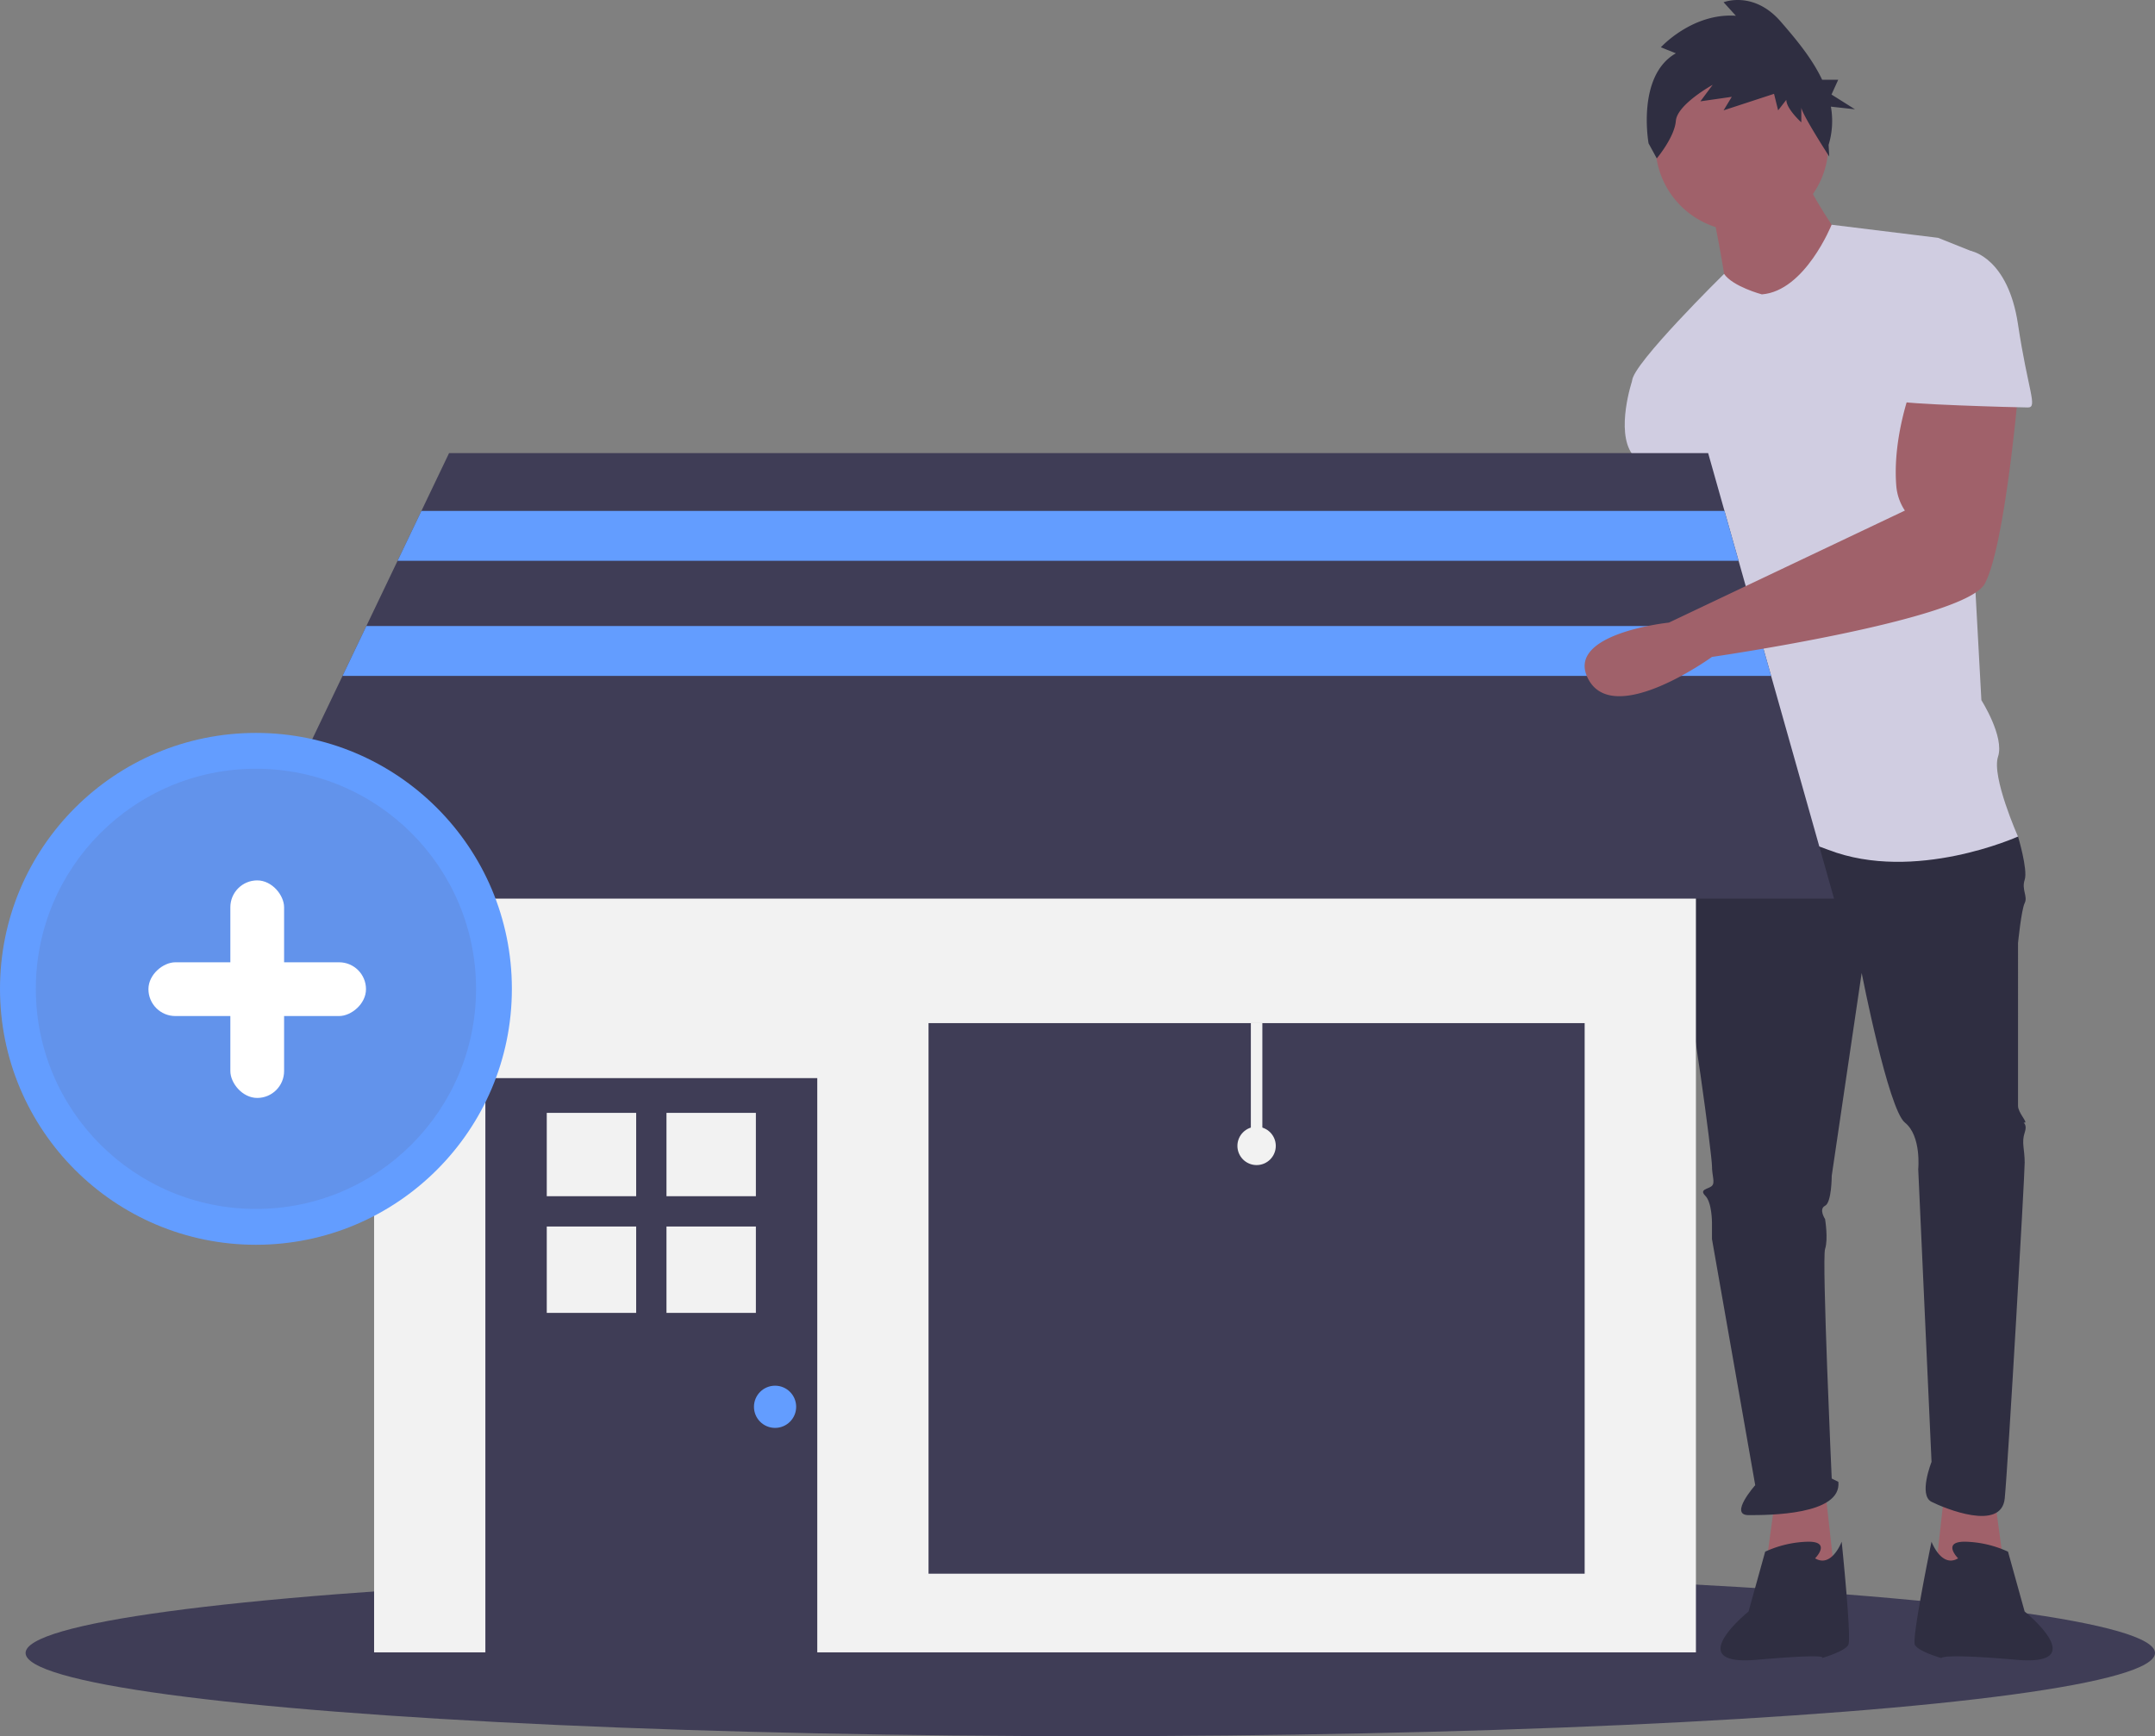 <svg xmlns="http://www.w3.org/2000/svg" width="842" height="678.376" viewBox="0 0 842 678.376">
  <rect x="0" y="0" width="842" height="678.376" fill="#808080" stroke="none"/>
  <g id="Group_1" data-name="Group 1" transform="translate(0 0)">
    <ellipse id="Ellipse_1" data-name="Ellipse 1" cx="416" cy="32.5" rx="416" ry="32.5" transform="translate(10 613.376)" fill="#3f3d56"/>
    <path id="Path_1" data-name="Path 1" d="M779.369,585.5l3.9,28.593-27.293,2.6,3.9-35.091Z" fill="#a0616a"/>
    <path id="Path_2" data-name="Path 2" d="M829.7,303.812s2.6,35.091,2.6,36.391-18.2,90.977-18.2,90.977-25.993,49.387,0,48.088,18.2-46.788,18.2-46.788L859.594,357.1l-11.7-53.286Z" transform="translate(-179 -110.812)" fill="#a0616a"/>
    <path id="Path_3" data-name="Path 3" d="M693.591,585.5l-3.9,28.593,27.293,2.6-3.9-35.091Z" fill="#a0616a"/>
    <path id="Path_4" data-name="Path 4" d="M842.7,428.581l-6.5,9.1s-3.9,38.99,0,51.987,11.7,72.781,11.7,76.68,1.3,6.5,0,7.8-5.2,1.3-2.6,3.9,2.6,10.4,2.6,10.4v6.5l16.9,96.175s-10.4,11.7-2.6,11.7,36.391,0,35.091-13l-2.6-1.3s-3.9-85.778-2.6-89.677,0-11.7,0-11.7-2.6-3.9,0-5.2,2.6-11.7,2.6-11.7l11.7-79.28s10.4,53.286,16.9,58.485,5.2,18.2,5.2,18.2l5.2,114.371s-5.2,13,0,15.6,27.293,11.7,28.593-1.3,7.8-126.068,7.8-131.266-1.3-7.8,0-11.7-1.3-3.9,0-3.9-2.6-3.9-2.6-6.5V479.268s1.3-13,2.6-15.6-1.3-5.2,0-9.1-2.6-16.9-2.6-16.9l-58.485-15.6Z" transform="translate(-179 -110.812)" fill="#2f2e41"/>
    <path id="Path_5" data-name="Path 5" d="M888.187,719.706s6.5-6.5-2.6-6.5a42.3,42.3,0,0,0-16.9,3.9l-6.5,23.394s-26.644,21.444,3.248,18.845,25.344-.65,25.344-.65,9.1-2.6,10.4-5.2-2.6-40.29-2.6-40.29S894.685,723.6,888.187,719.706Z" transform="translate(-179 -110.812)" fill="#2f2e41"/>
    <path id="Path_6" data-name="Path 6" d="M944.072,719.706s-6.5-6.5,2.6-6.5a42.3,42.3,0,0,1,16.9,3.9l6.5,23.394s26.643,21.445-3.249,18.845-29.242-.65-29.242-.65-9.1-2.6-10.4-5.2,6.5-40.29,6.5-40.29S937.574,723.6,944.072,719.706Z" transform="translate(-179 -110.812)" fill="#2f2e41"/>
    <circle id="Ellipse_2" data-name="Ellipse 2" cx="33.791" cy="33.791" r="33.791" transform="translate(646.803 22.744)" fill="#a0616a"/>
    <path id="Path_7" data-name="Path 7" d="M847.9,192.041s5.2,25.993,5.2,29.892,22.094,15.6,22.094,15.6l24.694-31.192s-15.6-22.094-15.6-27.293Z" transform="translate(-179 -110.812)" fill="#a0616a"/>
    <path id="Path_8" data-name="Path 8" d="M867.392,225.832s-11.328-3.015-14.761-8.006c0,0-35.926,35.3-35.926,41.8L845.3,310.31s0,18.2,2.6,19.495,0,0,0,5.2-7.8,38.99-5.2,44.189,5.2,1.3,2.6,9.1-9.1,49.387-9.1,49.387,23.394-7.8,57.185,5.2,74.081-5.2,74.081-5.2-10.4-23.394-7.8-31.192-6.5-22.094-6.5-22.094l-6.5-119.569s9.1-53.286,2.6-55.886l-13-5.2-41.62-5.115S884.288,224.533,867.392,225.832Z" transform="translate(-179 -110.812)" fill="#d0cde1"/>
    <path id="Path_9" data-name="Path 9" d="M829.7,250.526l-13,9.1s-6.5,19.495,0,28.593,9.1,22.094,9.1,22.094l25.993-2.6Z" transform="translate(-179 -110.812)" fill="#d0cde1"/>
    <path id="Path_10" data-name="Path 10" d="M833.794,131.636l-5.862-2.347s12.256-13.493,29.308-12.32l-4.8-5.28s11.723-4.693,22.38,7.626c5.6,6.476,12.084,14.089,16.125,22.664h6.277l-2.62,5.769,9.17,5.769-9.412-1.036a31.921,31.921,0,0,1-.89,14.94l.252,4.56s-10.91-16.879-10.91-19.226v5.867s-5.862-5.28-5.862-8.8l-3.2,4.107-1.6-6.453-19.716,6.453,3.2-5.28-12.256,1.76,4.8-6.453s-13.854,7.626-14.387,14.08-7.46,14.666-7.46,14.666l-3.2-5.867S818.341,140.435,833.794,131.636Z" transform="translate(-179 -110.812)" fill="#2f2e41"/>
    <rect id="Rectangle_1" data-name="Rectangle 1" width="516.463" height="362.798" transform="translate(146.169 282.832)" fill="#f2f2f2"/>
    <rect id="Rectangle_2" data-name="Rectangle 2" width="129.678" height="226.374" transform="translate(189.645 421.256)" fill="#3f3d56"/>
    <rect id="Rectangle_3" data-name="Rectangle 3" width="34.932" height="32.563" transform="translate(213.632 434.837)" fill="#f2f2f2"/>
    <rect id="Rectangle_4" data-name="Rectangle 4" width="34.932" height="32.563" transform="translate(260.405 434.837)" fill="#f2f2f2"/>
    <rect id="Rectangle_5" data-name="Rectangle 5" width="34.932" height="33.748" transform="translate(213.632 479.241)" fill="#f2f2f2"/>
    <rect id="Rectangle_6" data-name="Rectangle 6" width="34.932" height="33.748" transform="translate(260.405 479.241)" fill="#f2f2f2"/>
    <circle id="Ellipse_3" data-name="Ellipse 3" cx="8.245" cy="8.245" r="8.245" transform="translate(294.587 541.439)" fill="#639dff"/>
    <rect id="Rectangle_7" data-name="Rectangle 7" width="256.357" height="215.13" transform="translate(362.799 399.767)" fill="#3f3d56"/>
    <path id="Path_11" data-name="Path 11" d="M716.6,351.134H92.2l41.632-87.042,9.317-19.489,12.189-25.486,9.317-19.489,10.8-22.577H667.407l6.379,22.577,5.509,19.489,7.2,25.486,5.509,19.489Z" fill="#3f3d56"/>
    <rect id="Rectangle_38" data-name="Rectangle 38" width="4.497" height="47.973" transform="translate(488.729 399.767)" fill="#f2f2f2"/>
    <circle id="Ellipse_4" data-name="Ellipse 4" cx="7.496" cy="7.496" r="7.496" transform="translate(483.481 440.244)" fill="#f2f2f2"/>
    <path id="Path_12" data-name="Path 12" d="M679.295,219.117H155.337l9.317-19.489H673.786Z" fill="#639dff"/>
    <path id="Path_13" data-name="Path 13" d="M692.008,264.092H133.831l9.317-19.489H686.5Z" fill="#639dff"/>
    <path id="Path_14" data-name="Path 14" d="M925.877,262.223s-7.526,19.353-5.954,38.5a20.293,20.293,0,0,0,3.355,9.587h0l-92.2,43.774s-41.662,4.313-31.264,22.509,48.088-9.1,48.088-9.1,98.775-14.3,106.573-28.593,13-74.081,13-74.081Z" transform="translate(-179 -110.812)" fill="#a0616a"/>
    <path id="Path_15" data-name="Path 15" d="M929.776,208.937h19.495s14.3,2.6,18.2,28.593,7.8,32.492,3.9,32.492-50.687-1.3-50.687-2.6S929.776,208.937,929.776,208.937Z" transform="translate(-179 -110.812)" fill="#d0cde1"/>
    <circle id="Ellipse_5" data-name="Ellipse 5" cx="100" cy="100" r="100" transform="translate(0 286.376)" fill="#639dff"/>
    <circle id="Ellipse_6" data-name="Ellipse 6" cx="86" cy="86" r="86" transform="translate(14 300.376)" fill="#5c3636" opacity="0.1"/>
    <g id="Group_2" data-name="Group 2" transform="translate(-179 28)">
      <rect id="Rectangle_39" data-name="Rectangle 39" width="21" height="85" rx="10.5" transform="translate(322 348) rotate(90)" fill="#fff"/>
      <rect id="Rectangle_40" data-name="Rectangle 40" width="21" height="85" rx="10.5" transform="translate(269 316)" fill="#fff"/>
    </g>
  </g>
</svg>
